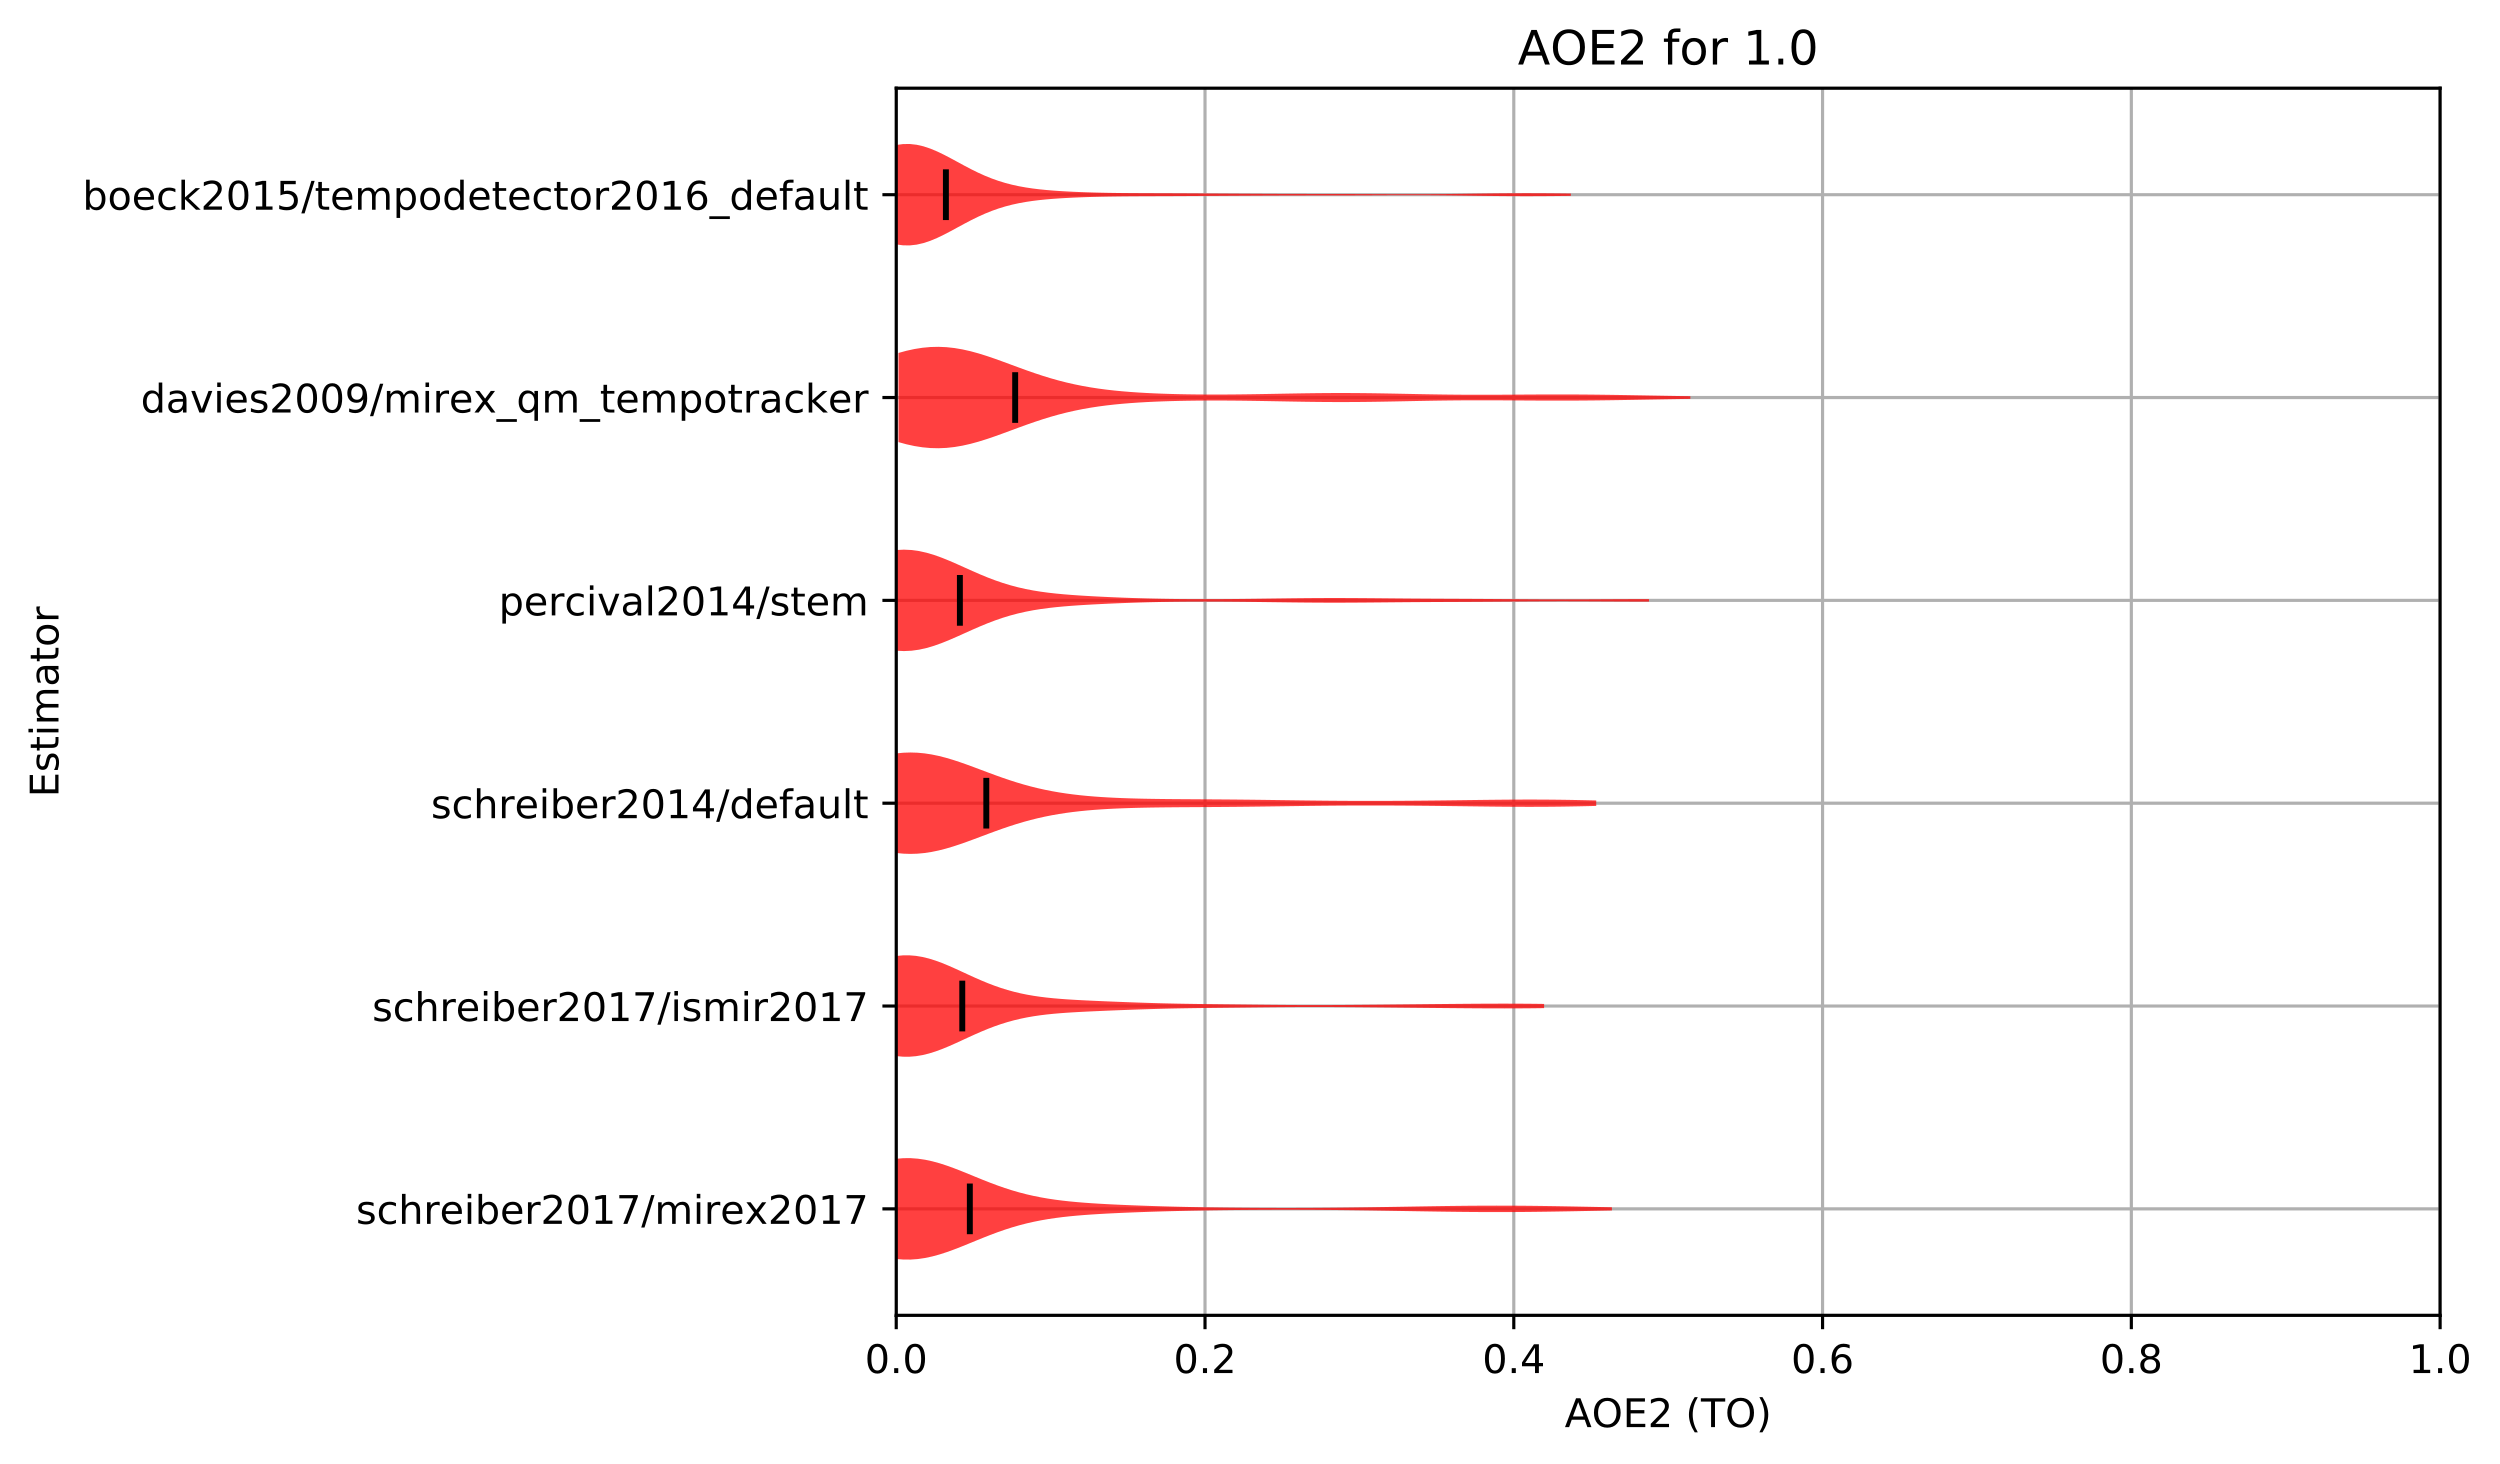 <?xml version="1.0" encoding="utf-8" standalone="no"?>
<!DOCTYPE svg PUBLIC "-//W3C//DTD SVG 1.1//EN"
  "http://www.w3.org/Graphics/SVG/1.1/DTD/svg11.dtd">
<!-- Created with matplotlib (http://matplotlib.org/) -->
<svg height="370.338pt" version="1.1" viewBox="0 0 632.498 370.338" width="632.498pt" xmlns="http://www.w3.org/2000/svg" xmlns:xlink="http://www.w3.org/1999/xlink">
 <defs>
  <style type="text/css">
*{stroke-linecap:butt;stroke-linejoin:round;}
  </style>
 </defs>
 <g id="figure_1">
  <g id="patch_1">
   <path d="M -0 370.338 
L 632.498 370.338 
L 632.498 0 
L -0 0 
z
" style="fill:#ffffff;"/>
  </g>
  <g id="axes_1">
   <g id="patch_2">
    <path d="M 226.747 332.782 
L 617.347 332.782 
L 617.347 22.318 
L 226.747 22.318 
z
" style="fill:#ffffff;"/>
   </g>
   <g id="matplotlib.axis_1">
    <g id="xtick_1">
     <g id="line2d_1">
      <path clip-path="url(#pd25f2522c5)" d="M 226.747 332.782 
L 226.747 22.318 
" style="fill:none;stroke:#b0b0b0;stroke-linecap:square;stroke-width:0.8;"/>
     </g>
     <g id="line2d_2">
      <defs>
       <path d="M 0 0 
L 0 3.5 
" id="m4256a54c7c" style="stroke:#000000;stroke-width:0.8;"/>
      </defs>
      <g>
       <use style="stroke:#000000;stroke-width:0.8;" x="226.747" xlink:href="#m4256a54c7c" y="332.782"/>
      </g>
     </g>
     <g id="text_1">
      <!-- 0.0 -->
      <defs>
       <path d="M 31.781 66.406 
Q 24.172 66.406 20.328 58.906 
Q 16.5 51.422 16.5 36.375 
Q 16.5 21.391 20.328 13.891 
Q 24.172 6.391 31.781 6.391 
Q 39.453 6.391 43.281 13.891 
Q 47.125 21.391 47.125 36.375 
Q 47.125 51.422 43.281 58.906 
Q 39.453 66.406 31.781 66.406 
z
M 31.781 74.219 
Q 44.047 74.219 50.516 64.516 
Q 56.984 54.828 56.984 36.375 
Q 56.984 17.969 50.516 8.266 
Q 44.047 -1.422 31.781 -1.422 
Q 19.531 -1.422 13.062 8.266 
Q 6.594 17.969 6.594 36.375 
Q 6.594 54.828 13.062 64.516 
Q 19.531 74.219 31.781 74.219 
z
" id="DejaVuSans-30"/>
       <path d="M 10.688 12.406 
L 21 12.406 
L 21 0 
L 10.688 0 
z
" id="DejaVuSans-2e"/>
      </defs>
      <g transform="translate(218.795 347.381)scale(0.1 -0.1)">
       <use xlink:href="#DejaVuSans-30"/>
       <use x="63.623" xlink:href="#DejaVuSans-2e"/>
       <use x="95.41" xlink:href="#DejaVuSans-30"/>
      </g>
     </g>
    </g>
    <g id="xtick_2">
     <g id="line2d_3">
      <path clip-path="url(#pd25f2522c5)" d="M 304.867 332.782 
L 304.867 22.318 
" style="fill:none;stroke:#b0b0b0;stroke-linecap:square;stroke-width:0.8;"/>
     </g>
     <g id="line2d_4">
      <g>
       <use style="stroke:#000000;stroke-width:0.8;" x="304.867" xlink:href="#m4256a54c7c" y="332.782"/>
      </g>
     </g>
     <g id="text_2">
      <!-- 0.2 -->
      <defs>
       <path d="M 19.188 8.297 
L 53.609 8.297 
L 53.609 0 
L 7.328 0 
L 7.328 8.297 
Q 12.938 14.109 22.625 23.891 
Q 32.328 33.688 34.812 36.531 
Q 39.547 41.844 41.422 45.531 
Q 43.312 49.219 43.312 52.781 
Q 43.312 58.594 39.234 62.25 
Q 35.156 65.922 28.609 65.922 
Q 23.969 65.922 18.812 64.312 
Q 13.672 62.703 7.812 59.422 
L 7.812 69.391 
Q 13.766 71.781 18.938 73 
Q 24.125 74.219 28.422 74.219 
Q 39.75 74.219 46.484 68.547 
Q 53.219 62.891 53.219 53.422 
Q 53.219 48.922 51.531 44.891 
Q 49.859 40.875 45.406 35.406 
Q 44.188 33.984 37.641 27.219 
Q 31.109 20.453 19.188 8.297 
z
" id="DejaVuSans-32"/>
      </defs>
      <g transform="translate(296.915 347.381)scale(0.1 -0.1)">
       <use xlink:href="#DejaVuSans-30"/>
       <use x="63.623" xlink:href="#DejaVuSans-2e"/>
       <use x="95.41" xlink:href="#DejaVuSans-32"/>
      </g>
     </g>
    </g>
    <g id="xtick_3">
     <g id="line2d_5">
      <path clip-path="url(#pd25f2522c5)" d="M 382.987 332.782 
L 382.987 22.318 
" style="fill:none;stroke:#b0b0b0;stroke-linecap:square;stroke-width:0.8;"/>
     </g>
     <g id="line2d_6">
      <g>
       <use style="stroke:#000000;stroke-width:0.8;" x="382.987" xlink:href="#m4256a54c7c" y="332.782"/>
      </g>
     </g>
     <g id="text_3">
      <!-- 0.4 -->
      <defs>
       <path d="M 37.797 64.312 
L 12.891 25.391 
L 37.797 25.391 
z
M 35.203 72.906 
L 47.609 72.906 
L 47.609 25.391 
L 58.016 25.391 
L 58.016 17.188 
L 47.609 17.188 
L 47.609 0 
L 37.797 0 
L 37.797 17.188 
L 4.891 17.188 
L 4.891 26.703 
z
" id="DejaVuSans-34"/>
      </defs>
      <g transform="translate(375.035 347.381)scale(0.1 -0.1)">
       <use xlink:href="#DejaVuSans-30"/>
       <use x="63.623" xlink:href="#DejaVuSans-2e"/>
       <use x="95.41" xlink:href="#DejaVuSans-34"/>
      </g>
     </g>
    </g>
    <g id="xtick_4">
     <g id="line2d_7">
      <path clip-path="url(#pd25f2522c5)" d="M 461.107 332.782 
L 461.107 22.318 
" style="fill:none;stroke:#b0b0b0;stroke-linecap:square;stroke-width:0.8;"/>
     </g>
     <g id="line2d_8">
      <g>
       <use style="stroke:#000000;stroke-width:0.8;" x="461.107" xlink:href="#m4256a54c7c" y="332.782"/>
      </g>
     </g>
     <g id="text_4">
      <!-- 0.6 -->
      <defs>
       <path d="M 33.016 40.375 
Q 26.375 40.375 22.484 35.828 
Q 18.609 31.297 18.609 23.391 
Q 18.609 15.531 22.484 10.953 
Q 26.375 6.391 33.016 6.391 
Q 39.656 6.391 43.531 10.953 
Q 47.406 15.531 47.406 23.391 
Q 47.406 31.297 43.531 35.828 
Q 39.656 40.375 33.016 40.375 
z
M 52.594 71.297 
L 52.594 62.312 
Q 48.875 64.062 45.094 64.984 
Q 41.312 65.922 37.594 65.922 
Q 27.828 65.922 22.672 59.328 
Q 17.531 52.734 16.797 39.406 
Q 19.672 43.656 24.016 45.922 
Q 28.375 48.188 33.594 48.188 
Q 44.578 48.188 50.953 41.516 
Q 57.328 34.859 57.328 23.391 
Q 57.328 12.156 50.688 5.359 
Q 44.047 -1.422 33.016 -1.422 
Q 20.359 -1.422 13.672 8.266 
Q 6.984 17.969 6.984 36.375 
Q 6.984 53.656 15.188 63.938 
Q 23.391 74.219 37.203 74.219 
Q 40.922 74.219 44.703 73.484 
Q 48.484 72.75 52.594 71.297 
z
" id="DejaVuSans-36"/>
      </defs>
      <g transform="translate(453.155 347.381)scale(0.1 -0.1)">
       <use xlink:href="#DejaVuSans-30"/>
       <use x="63.623" xlink:href="#DejaVuSans-2e"/>
       <use x="95.41" xlink:href="#DejaVuSans-36"/>
      </g>
     </g>
    </g>
    <g id="xtick_5">
     <g id="line2d_9">
      <path clip-path="url(#pd25f2522c5)" d="M 539.227 332.782 
L 539.227 22.318 
" style="fill:none;stroke:#b0b0b0;stroke-linecap:square;stroke-width:0.8;"/>
     </g>
     <g id="line2d_10">
      <g>
       <use style="stroke:#000000;stroke-width:0.8;" x="539.227" xlink:href="#m4256a54c7c" y="332.782"/>
      </g>
     </g>
     <g id="text_5">
      <!-- 0.8 -->
      <defs>
       <path d="M 31.781 34.625 
Q 24.75 34.625 20.719 30.859 
Q 16.703 27.094 16.703 20.516 
Q 16.703 13.922 20.719 10.156 
Q 24.75 6.391 31.781 6.391 
Q 38.812 6.391 42.859 10.172 
Q 46.922 13.969 46.922 20.516 
Q 46.922 27.094 42.891 30.859 
Q 38.875 34.625 31.781 34.625 
z
M 21.922 38.812 
Q 15.578 40.375 12.031 44.719 
Q 8.5 49.078 8.5 55.328 
Q 8.5 64.062 14.719 69.141 
Q 20.953 74.219 31.781 74.219 
Q 42.672 74.219 48.875 69.141 
Q 55.078 64.062 55.078 55.328 
Q 55.078 49.078 51.531 44.719 
Q 48 40.375 41.703 38.812 
Q 48.828 37.156 52.797 32.312 
Q 56.781 27.484 56.781 20.516 
Q 56.781 9.906 50.312 4.234 
Q 43.844 -1.422 31.781 -1.422 
Q 19.734 -1.422 13.25 4.234 
Q 6.781 9.906 6.781 20.516 
Q 6.781 27.484 10.781 32.312 
Q 14.797 37.156 21.922 38.812 
z
M 18.312 54.391 
Q 18.312 48.734 21.844 45.562 
Q 25.391 42.391 31.781 42.391 
Q 38.141 42.391 41.719 45.562 
Q 45.312 48.734 45.312 54.391 
Q 45.312 60.062 41.719 63.234 
Q 38.141 66.406 31.781 66.406 
Q 25.391 66.406 21.844 63.234 
Q 18.312 60.062 18.312 54.391 
z
" id="DejaVuSans-38"/>
      </defs>
      <g transform="translate(531.275 347.381)scale(0.1 -0.1)">
       <use xlink:href="#DejaVuSans-30"/>
       <use x="63.623" xlink:href="#DejaVuSans-2e"/>
       <use x="95.41" xlink:href="#DejaVuSans-38"/>
      </g>
     </g>
    </g>
    <g id="xtick_6">
     <g id="line2d_11">
      <path clip-path="url(#pd25f2522c5)" d="M 617.347 332.782 
L 617.347 22.318 
" style="fill:none;stroke:#b0b0b0;stroke-linecap:square;stroke-width:0.8;"/>
     </g>
     <g id="line2d_12">
      <g>
       <use style="stroke:#000000;stroke-width:0.8;" x="617.347" xlink:href="#m4256a54c7c" y="332.782"/>
      </g>
     </g>
     <g id="text_6">
      <!-- 1.0 -->
      <defs>
       <path d="M 12.406 8.297 
L 28.516 8.297 
L 28.516 63.922 
L 10.984 60.406 
L 10.984 69.391 
L 28.422 72.906 
L 38.281 72.906 
L 38.281 8.297 
L 54.391 8.297 
L 54.391 0 
L 12.406 0 
z
" id="DejaVuSans-31"/>
      </defs>
      <g transform="translate(609.395 347.381)scale(0.1 -0.1)">
       <use xlink:href="#DejaVuSans-31"/>
       <use x="63.623" xlink:href="#DejaVuSans-2e"/>
       <use x="95.41" xlink:href="#DejaVuSans-30"/>
      </g>
     </g>
    </g>
    <g id="text_7">
     <!-- AOE2 (TO) -->
     <defs>
      <path d="M 34.188 63.188 
L 20.797 26.906 
L 47.609 26.906 
z
M 28.609 72.906 
L 39.797 72.906 
L 67.578 0 
L 57.328 0 
L 50.688 18.703 
L 17.828 18.703 
L 11.188 0 
L 0.781 0 
z
" id="DejaVuSans-41"/>
      <path d="M 39.406 66.219 
Q 28.656 66.219 22.328 58.203 
Q 16.016 50.203 16.016 36.375 
Q 16.016 22.609 22.328 14.594 
Q 28.656 6.594 39.406 6.594 
Q 50.141 6.594 56.422 14.594 
Q 62.703 22.609 62.703 36.375 
Q 62.703 50.203 56.422 58.203 
Q 50.141 66.219 39.406 66.219 
z
M 39.406 74.219 
Q 54.734 74.219 63.906 63.938 
Q 73.094 53.656 73.094 36.375 
Q 73.094 19.141 63.906 8.859 
Q 54.734 -1.422 39.406 -1.422 
Q 24.031 -1.422 14.812 8.828 
Q 5.609 19.094 5.609 36.375 
Q 5.609 53.656 14.812 63.938 
Q 24.031 74.219 39.406 74.219 
z
" id="DejaVuSans-4f"/>
      <path d="M 9.812 72.906 
L 55.906 72.906 
L 55.906 64.594 
L 19.672 64.594 
L 19.672 43.016 
L 54.391 43.016 
L 54.391 34.719 
L 19.672 34.719 
L 19.672 8.297 
L 56.781 8.297 
L 56.781 0 
L 9.812 0 
z
" id="DejaVuSans-45"/>
      <path id="DejaVuSans-20"/>
      <path d="M 31 75.875 
Q 24.469 64.656 21.281 53.656 
Q 18.109 42.672 18.109 31.391 
Q 18.109 20.125 21.312 9.062 
Q 24.516 -2 31 -13.188 
L 23.188 -13.188 
Q 15.875 -1.703 12.234 9.375 
Q 8.594 20.453 8.594 31.391 
Q 8.594 42.281 12.203 53.312 
Q 15.828 64.359 23.188 75.875 
z
" id="DejaVuSans-28"/>
      <path d="M -0.297 72.906 
L 61.375 72.906 
L 61.375 64.594 
L 35.5 64.594 
L 35.5 0 
L 25.594 0 
L 25.594 64.594 
L -0.297 64.594 
z
" id="DejaVuSans-54"/>
      <path d="M 8.016 75.875 
L 15.828 75.875 
Q 23.141 64.359 26.781 53.312 
Q 30.422 42.281 30.422 31.391 
Q 30.422 20.453 26.781 9.375 
Q 23.141 -1.703 15.828 -13.188 
L 8.016 -13.188 
Q 14.5 -2 17.703 9.062 
Q 20.906 20.125 20.906 31.391 
Q 20.906 42.672 17.703 53.656 
Q 14.5 64.656 8.016 75.875 
z
" id="DejaVuSans-29"/>
     </defs>
     <g transform="translate(395.87 361.059)scale(0.1 -0.1)">
      <use xlink:href="#DejaVuSans-41"/>
      <use x="68.393" xlink:href="#DejaVuSans-4f"/>
      <use x="147.104" xlink:href="#DejaVuSans-45"/>
      <use x="210.287" xlink:href="#DejaVuSans-32"/>
      <use x="273.91" xlink:href="#DejaVuSans-20"/>
      <use x="305.697" xlink:href="#DejaVuSans-28"/>
      <use x="344.711" xlink:href="#DejaVuSans-54"/>
      <use x="405.795" xlink:href="#DejaVuSans-4f"/>
      <use x="484.506" xlink:href="#DejaVuSans-29"/>
     </g>
    </g>
   </g>
   <g id="matplotlib.axis_2">
    <g id="ytick_1">
     <g id="line2d_13">
      <path clip-path="url(#pd25f2522c5)" d="M 226.747 305.841 
L 617.347 305.841 
" style="fill:none;stroke:#b0b0b0;stroke-linecap:square;stroke-width:0.8;"/>
     </g>
     <g id="line2d_14">
      <defs>
       <path d="M 0 0 
L -3.5 0 
" id="m15b65cdada" style="stroke:#000000;stroke-width:0.8;"/>
      </defs>
      <g>
       <use style="stroke:#000000;stroke-width:0.8;" x="226.747" xlink:href="#m15b65cdada" y="305.841"/>
      </g>
     </g>
     <g id="text_8">
      <!-- schreiber2017/mirex2017 -->
      <defs>
       <path d="M 44.281 53.078 
L 44.281 44.578 
Q 40.484 46.531 36.375 47.5 
Q 32.281 48.484 27.875 48.484 
Q 21.188 48.484 17.844 46.438 
Q 14.5 44.391 14.5 40.281 
Q 14.5 37.156 16.891 35.375 
Q 19.281 33.594 26.516 31.984 
L 29.594 31.297 
Q 39.156 29.25 43.188 25.516 
Q 47.219 21.781 47.219 15.094 
Q 47.219 7.469 41.188 3.016 
Q 35.156 -1.422 24.609 -1.422 
Q 20.219 -1.422 15.453 -0.562 
Q 10.688 0.297 5.422 2 
L 5.422 11.281 
Q 10.406 8.688 15.234 7.391 
Q 20.062 6.109 24.812 6.109 
Q 31.156 6.109 34.562 8.281 
Q 37.984 10.453 37.984 14.406 
Q 37.984 18.062 35.516 20.016 
Q 33.062 21.969 24.703 23.781 
L 21.578 24.516 
Q 13.234 26.266 9.516 29.906 
Q 5.812 33.547 5.812 39.891 
Q 5.812 47.609 11.281 51.797 
Q 16.75 56 26.812 56 
Q 31.781 56 36.172 55.266 
Q 40.578 54.547 44.281 53.078 
z
" id="DejaVuSans-73"/>
       <path d="M 48.781 52.594 
L 48.781 44.188 
Q 44.969 46.297 41.141 47.344 
Q 37.312 48.391 33.406 48.391 
Q 24.656 48.391 19.812 42.844 
Q 14.984 37.312 14.984 27.297 
Q 14.984 17.281 19.812 11.734 
Q 24.656 6.203 33.406 6.203 
Q 37.312 6.203 41.141 7.25 
Q 44.969 8.297 48.781 10.406 
L 48.781 2.094 
Q 45.016 0.344 40.984 -0.531 
Q 36.969 -1.422 32.422 -1.422 
Q 20.062 -1.422 12.781 6.344 
Q 5.516 14.109 5.516 27.297 
Q 5.516 40.672 12.859 48.328 
Q 20.219 56 33.016 56 
Q 37.156 56 41.109 55.141 
Q 45.062 54.297 48.781 52.594 
z
" id="DejaVuSans-63"/>
       <path d="M 54.891 33.016 
L 54.891 0 
L 45.906 0 
L 45.906 32.719 
Q 45.906 40.484 42.875 44.328 
Q 39.844 48.188 33.797 48.188 
Q 26.516 48.188 22.312 43.547 
Q 18.109 38.922 18.109 30.906 
L 18.109 0 
L 9.078 0 
L 9.078 75.984 
L 18.109 75.984 
L 18.109 46.188 
Q 21.344 51.125 25.703 53.562 
Q 30.078 56 35.797 56 
Q 45.219 56 50.047 50.172 
Q 54.891 44.344 54.891 33.016 
z
" id="DejaVuSans-68"/>
       <path d="M 41.109 46.297 
Q 39.594 47.172 37.812 47.578 
Q 36.031 48 33.891 48 
Q 26.266 48 22.188 43.047 
Q 18.109 38.094 18.109 28.812 
L 18.109 0 
L 9.078 0 
L 9.078 54.688 
L 18.109 54.688 
L 18.109 46.188 
Q 20.953 51.172 25.484 53.578 
Q 30.031 56 36.531 56 
Q 37.453 56 38.578 55.875 
Q 39.703 55.766 41.062 55.516 
z
" id="DejaVuSans-72"/>
       <path d="M 56.203 29.594 
L 56.203 25.203 
L 14.891 25.203 
Q 15.484 15.922 20.484 11.062 
Q 25.484 6.203 34.422 6.203 
Q 39.594 6.203 44.453 7.469 
Q 49.312 8.734 54.109 11.281 
L 54.109 2.781 
Q 49.266 0.734 44.188 -0.344 
Q 39.109 -1.422 33.891 -1.422 
Q 20.797 -1.422 13.156 6.188 
Q 5.516 13.812 5.516 26.812 
Q 5.516 40.234 12.766 48.109 
Q 20.016 56 32.328 56 
Q 43.359 56 49.781 48.891 
Q 56.203 41.797 56.203 29.594 
z
M 47.219 32.234 
Q 47.125 39.594 43.094 43.984 
Q 39.062 48.391 32.422 48.391 
Q 24.906 48.391 20.391 44.141 
Q 15.875 39.891 15.188 32.172 
z
" id="DejaVuSans-65"/>
       <path d="M 9.422 54.688 
L 18.406 54.688 
L 18.406 0 
L 9.422 0 
z
M 9.422 75.984 
L 18.406 75.984 
L 18.406 64.594 
L 9.422 64.594 
z
" id="DejaVuSans-69"/>
       <path d="M 48.688 27.297 
Q 48.688 37.203 44.609 42.844 
Q 40.531 48.484 33.406 48.484 
Q 26.266 48.484 22.188 42.844 
Q 18.109 37.203 18.109 27.297 
Q 18.109 17.391 22.188 11.75 
Q 26.266 6.109 33.406 6.109 
Q 40.531 6.109 44.609 11.75 
Q 48.688 17.391 48.688 27.297 
z
M 18.109 46.391 
Q 20.953 51.266 25.266 53.625 
Q 29.594 56 35.594 56 
Q 45.562 56 51.781 48.094 
Q 58.016 40.188 58.016 27.297 
Q 58.016 14.406 51.781 6.484 
Q 45.562 -1.422 35.594 -1.422 
Q 29.594 -1.422 25.266 0.953 
Q 20.953 3.328 18.109 8.203 
L 18.109 0 
L 9.078 0 
L 9.078 75.984 
L 18.109 75.984 
z
" id="DejaVuSans-62"/>
       <path d="M 8.203 72.906 
L 55.078 72.906 
L 55.078 68.703 
L 28.609 0 
L 18.312 0 
L 43.219 64.594 
L 8.203 64.594 
z
" id="DejaVuSans-37"/>
       <path d="M 25.391 72.906 
L 33.688 72.906 
L 8.297 -9.281 
L 0 -9.281 
z
" id="DejaVuSans-2f"/>
       <path d="M 52 44.188 
Q 55.375 50.25 60.062 53.125 
Q 64.75 56 71.094 56 
Q 79.641 56 84.281 50.016 
Q 88.922 44.047 88.922 33.016 
L 88.922 0 
L 79.891 0 
L 79.891 32.719 
Q 79.891 40.578 77.094 44.375 
Q 74.312 48.188 68.609 48.188 
Q 61.625 48.188 57.562 43.547 
Q 53.516 38.922 53.516 30.906 
L 53.516 0 
L 44.484 0 
L 44.484 32.719 
Q 44.484 40.625 41.703 44.406 
Q 38.922 48.188 33.109 48.188 
Q 26.219 48.188 22.156 43.531 
Q 18.109 38.875 18.109 30.906 
L 18.109 0 
L 9.078 0 
L 9.078 54.688 
L 18.109 54.688 
L 18.109 46.188 
Q 21.188 51.219 25.484 53.609 
Q 29.781 56 35.688 56 
Q 41.656 56 45.828 52.969 
Q 50 49.953 52 44.188 
z
" id="DejaVuSans-6d"/>
       <path d="M 54.891 54.688 
L 35.109 28.078 
L 55.906 0 
L 45.312 0 
L 29.391 21.484 
L 13.484 0 
L 2.875 0 
L 24.125 28.609 
L 4.688 54.688 
L 15.281 54.688 
L 29.781 35.203 
L 44.281 54.688 
z
" id="DejaVuSans-78"/>
      </defs>
      <g transform="translate(90.084 309.64)scale(0.1 -0.1)">
       <use xlink:href="#DejaVuSans-73"/>
       <use x="52.1" xlink:href="#DejaVuSans-63"/>
       <use x="107.08" xlink:href="#DejaVuSans-68"/>
       <use x="170.459" xlink:href="#DejaVuSans-72"/>
       <use x="211.541" xlink:href="#DejaVuSans-65"/>
       <use x="273.064" xlink:href="#DejaVuSans-69"/>
       <use x="300.848" xlink:href="#DejaVuSans-62"/>
       <use x="364.324" xlink:href="#DejaVuSans-65"/>
       <use x="425.848" xlink:href="#DejaVuSans-72"/>
       <use x="466.961" xlink:href="#DejaVuSans-32"/>
       <use x="530.584" xlink:href="#DejaVuSans-30"/>
       <use x="594.207" xlink:href="#DejaVuSans-31"/>
       <use x="657.83" xlink:href="#DejaVuSans-37"/>
       <use x="721.453" xlink:href="#DejaVuSans-2f"/>
       <use x="755.145" xlink:href="#DejaVuSans-6d"/>
       <use x="852.557" xlink:href="#DejaVuSans-69"/>
       <use x="880.34" xlink:href="#DejaVuSans-72"/>
       <use x="921.422" xlink:href="#DejaVuSans-65"/>
       <use x="982.93" xlink:href="#DejaVuSans-78"/>
       <use x="1042.109" xlink:href="#DejaVuSans-32"/>
       <use x="1105.732" xlink:href="#DejaVuSans-30"/>
       <use x="1169.355" xlink:href="#DejaVuSans-31"/>
       <use x="1232.979" xlink:href="#DejaVuSans-37"/>
      </g>
     </g>
    </g>
    <g id="ytick_2">
     <g id="line2d_15">
      <path clip-path="url(#pd25f2522c5)" d="M 226.747 254.525 
L 617.347 254.525 
" style="fill:none;stroke:#b0b0b0;stroke-linecap:square;stroke-width:0.8;"/>
     </g>
     <g id="line2d_16">
      <g>
       <use style="stroke:#000000;stroke-width:0.8;" x="226.747" xlink:href="#m15b65cdada" y="254.525"/>
      </g>
     </g>
     <g id="text_9">
      <!-- schreiber2017/ismir2017 -->
      <g transform="translate(94.164 258.324)scale(0.1 -0.1)">
       <use xlink:href="#DejaVuSans-73"/>
       <use x="52.1" xlink:href="#DejaVuSans-63"/>
       <use x="107.08" xlink:href="#DejaVuSans-68"/>
       <use x="170.459" xlink:href="#DejaVuSans-72"/>
       <use x="211.541" xlink:href="#DejaVuSans-65"/>
       <use x="273.064" xlink:href="#DejaVuSans-69"/>
       <use x="300.848" xlink:href="#DejaVuSans-62"/>
       <use x="364.324" xlink:href="#DejaVuSans-65"/>
       <use x="425.848" xlink:href="#DejaVuSans-72"/>
       <use x="466.961" xlink:href="#DejaVuSans-32"/>
       <use x="530.584" xlink:href="#DejaVuSans-30"/>
       <use x="594.207" xlink:href="#DejaVuSans-31"/>
       <use x="657.83" xlink:href="#DejaVuSans-37"/>
       <use x="721.453" xlink:href="#DejaVuSans-2f"/>
       <use x="755.145" xlink:href="#DejaVuSans-69"/>
       <use x="782.928" xlink:href="#DejaVuSans-73"/>
       <use x="835.027" xlink:href="#DejaVuSans-6d"/>
       <use x="932.439" xlink:href="#DejaVuSans-69"/>
       <use x="960.223" xlink:href="#DejaVuSans-72"/>
       <use x="1001.336" xlink:href="#DejaVuSans-32"/>
       <use x="1064.959" xlink:href="#DejaVuSans-30"/>
       <use x="1128.582" xlink:href="#DejaVuSans-31"/>
       <use x="1192.205" xlink:href="#DejaVuSans-37"/>
      </g>
     </g>
    </g>
    <g id="ytick_3">
     <g id="line2d_17">
      <path clip-path="url(#pd25f2522c5)" d="M 226.747 203.208 
L 617.347 203.208 
" style="fill:none;stroke:#b0b0b0;stroke-linecap:square;stroke-width:0.8;"/>
     </g>
     <g id="line2d_18">
      <g>
       <use style="stroke:#000000;stroke-width:0.8;" x="226.747" xlink:href="#m15b65cdada" y="203.208"/>
      </g>
     </g>
     <g id="text_10">
      <!-- schreiber2014/default -->
      <defs>
       <path d="M 45.406 46.391 
L 45.406 75.984 
L 54.391 75.984 
L 54.391 0 
L 45.406 0 
L 45.406 8.203 
Q 42.578 3.328 38.25 0.953 
Q 33.938 -1.422 27.875 -1.422 
Q 17.969 -1.422 11.734 6.484 
Q 5.516 14.406 5.516 27.297 
Q 5.516 40.188 11.734 48.094 
Q 17.969 56 27.875 56 
Q 33.938 56 38.25 53.625 
Q 42.578 51.266 45.406 46.391 
z
M 14.797 27.297 
Q 14.797 17.391 18.875 11.75 
Q 22.953 6.109 30.078 6.109 
Q 37.203 6.109 41.297 11.75 
Q 45.406 17.391 45.406 27.297 
Q 45.406 37.203 41.297 42.844 
Q 37.203 48.484 30.078 48.484 
Q 22.953 48.484 18.875 42.844 
Q 14.797 37.203 14.797 27.297 
z
" id="DejaVuSans-64"/>
       <path d="M 37.109 75.984 
L 37.109 68.5 
L 28.516 68.5 
Q 23.688 68.5 21.797 66.547 
Q 19.922 64.594 19.922 59.516 
L 19.922 54.688 
L 34.719 54.688 
L 34.719 47.703 
L 19.922 47.703 
L 19.922 0 
L 10.891 0 
L 10.891 47.703 
L 2.297 47.703 
L 2.297 54.688 
L 10.891 54.688 
L 10.891 58.5 
Q 10.891 67.625 15.141 71.797 
Q 19.391 75.984 28.609 75.984 
z
" id="DejaVuSans-66"/>
       <path d="M 34.281 27.484 
Q 23.391 27.484 19.188 25 
Q 14.984 22.516 14.984 16.5 
Q 14.984 11.719 18.141 8.906 
Q 21.297 6.109 26.703 6.109 
Q 34.188 6.109 38.703 11.406 
Q 43.219 16.703 43.219 25.484 
L 43.219 27.484 
z
M 52.203 31.203 
L 52.203 0 
L 43.219 0 
L 43.219 8.297 
Q 40.141 3.328 35.547 0.953 
Q 30.953 -1.422 24.312 -1.422 
Q 15.922 -1.422 10.953 3.297 
Q 6 8.016 6 15.922 
Q 6 25.141 12.172 29.828 
Q 18.359 34.516 30.609 34.516 
L 43.219 34.516 
L 43.219 35.406 
Q 43.219 41.609 39.141 45 
Q 35.062 48.391 27.688 48.391 
Q 23 48.391 18.547 47.266 
Q 14.109 46.141 10.016 43.891 
L 10.016 52.203 
Q 14.938 54.109 19.578 55.047 
Q 24.219 56 28.609 56 
Q 40.484 56 46.344 49.844 
Q 52.203 43.703 52.203 31.203 
z
" id="DejaVuSans-61"/>
       <path d="M 8.5 21.578 
L 8.5 54.688 
L 17.484 54.688 
L 17.484 21.922 
Q 17.484 14.156 20.5 10.266 
Q 23.531 6.391 29.594 6.391 
Q 36.859 6.391 41.078 11.031 
Q 45.312 15.672 45.312 23.688 
L 45.312 54.688 
L 54.297 54.688 
L 54.297 0 
L 45.312 0 
L 45.312 8.406 
Q 42.047 3.422 37.719 1 
Q 33.406 -1.422 27.688 -1.422 
Q 18.266 -1.422 13.375 4.438 
Q 8.5 10.297 8.5 21.578 
z
M 31.109 56 
z
" id="DejaVuSans-75"/>
       <path d="M 9.422 75.984 
L 18.406 75.984 
L 18.406 0 
L 9.422 0 
z
" id="DejaVuSans-6c"/>
       <path d="M 18.312 70.219 
L 18.312 54.688 
L 36.812 54.688 
L 36.812 47.703 
L 18.312 47.703 
L 18.312 18.016 
Q 18.312 11.328 20.141 9.422 
Q 21.969 7.516 27.594 7.516 
L 36.812 7.516 
L 36.812 0 
L 27.594 0 
Q 17.188 0 13.234 3.875 
Q 9.281 7.766 9.281 18.016 
L 9.281 47.703 
L 2.688 47.703 
L 2.688 54.688 
L 9.281 54.688 
L 9.281 70.219 
z
" id="DejaVuSans-74"/>
      </defs>
      <g transform="translate(109.045 207.008)scale(0.1 -0.1)">
       <use xlink:href="#DejaVuSans-73"/>
       <use x="52.1" xlink:href="#DejaVuSans-63"/>
       <use x="107.08" xlink:href="#DejaVuSans-68"/>
       <use x="170.459" xlink:href="#DejaVuSans-72"/>
       <use x="211.541" xlink:href="#DejaVuSans-65"/>
       <use x="273.064" xlink:href="#DejaVuSans-69"/>
       <use x="300.848" xlink:href="#DejaVuSans-62"/>
       <use x="364.324" xlink:href="#DejaVuSans-65"/>
       <use x="425.848" xlink:href="#DejaVuSans-72"/>
       <use x="466.961" xlink:href="#DejaVuSans-32"/>
       <use x="530.584" xlink:href="#DejaVuSans-30"/>
       <use x="594.207" xlink:href="#DejaVuSans-31"/>
       <use x="657.83" xlink:href="#DejaVuSans-34"/>
       <use x="721.453" xlink:href="#DejaVuSans-2f"/>
       <use x="755.145" xlink:href="#DejaVuSans-64"/>
       <use x="818.621" xlink:href="#DejaVuSans-65"/>
       <use x="880.145" xlink:href="#DejaVuSans-66"/>
       <use x="915.35" xlink:href="#DejaVuSans-61"/>
       <use x="976.629" xlink:href="#DejaVuSans-75"/>
       <use x="1040.008" xlink:href="#DejaVuSans-6c"/>
       <use x="1067.791" xlink:href="#DejaVuSans-74"/>
      </g>
     </g>
    </g>
    <g id="ytick_4">
     <g id="line2d_19">
      <path clip-path="url(#pd25f2522c5)" d="M 226.747 151.892 
L 617.347 151.892 
" style="fill:none;stroke:#b0b0b0;stroke-linecap:square;stroke-width:0.8;"/>
     </g>
     <g id="line2d_20">
      <g>
       <use style="stroke:#000000;stroke-width:0.8;" x="226.747" xlink:href="#m15b65cdada" y="151.892"/>
      </g>
     </g>
     <g id="text_11">
      <!-- percival2014/stem -->
      <defs>
       <path d="M 18.109 8.203 
L 18.109 -20.797 
L 9.078 -20.797 
L 9.078 54.688 
L 18.109 54.688 
L 18.109 46.391 
Q 20.953 51.266 25.266 53.625 
Q 29.594 56 35.594 56 
Q 45.562 56 51.781 48.094 
Q 58.016 40.188 58.016 27.297 
Q 58.016 14.406 51.781 6.484 
Q 45.562 -1.422 35.594 -1.422 
Q 29.594 -1.422 25.266 0.953 
Q 20.953 3.328 18.109 8.203 
z
M 48.688 27.297 
Q 48.688 37.203 44.609 42.844 
Q 40.531 48.484 33.406 48.484 
Q 26.266 48.484 22.188 42.844 
Q 18.109 37.203 18.109 27.297 
Q 18.109 17.391 22.188 11.75 
Q 26.266 6.109 33.406 6.109 
Q 40.531 6.109 44.609 11.75 
Q 48.688 17.391 48.688 27.297 
z
" id="DejaVuSans-70"/>
       <path d="M 2.984 54.688 
L 12.5 54.688 
L 29.594 8.797 
L 46.688 54.688 
L 56.203 54.688 
L 35.688 0 
L 23.484 0 
z
" id="DejaVuSans-76"/>
      </defs>
      <g transform="translate(126.194 155.691)scale(0.1 -0.1)">
       <use xlink:href="#DejaVuSans-70"/>
       <use x="63.477" xlink:href="#DejaVuSans-65"/>
       <use x="125" xlink:href="#DejaVuSans-72"/>
       <use x="166.082" xlink:href="#DejaVuSans-63"/>
       <use x="221.062" xlink:href="#DejaVuSans-69"/>
       <use x="248.846" xlink:href="#DejaVuSans-76"/>
       <use x="308.025" xlink:href="#DejaVuSans-61"/>
       <use x="369.305" xlink:href="#DejaVuSans-6c"/>
       <use x="397.088" xlink:href="#DejaVuSans-32"/>
       <use x="460.711" xlink:href="#DejaVuSans-30"/>
       <use x="524.334" xlink:href="#DejaVuSans-31"/>
       <use x="587.957" xlink:href="#DejaVuSans-34"/>
       <use x="651.58" xlink:href="#DejaVuSans-2f"/>
       <use x="685.271" xlink:href="#DejaVuSans-73"/>
       <use x="737.371" xlink:href="#DejaVuSans-74"/>
       <use x="776.58" xlink:href="#DejaVuSans-65"/>
       <use x="838.104" xlink:href="#DejaVuSans-6d"/>
      </g>
     </g>
    </g>
    <g id="ytick_5">
     <g id="line2d_21">
      <path clip-path="url(#pd25f2522c5)" d="M 226.747 100.576 
L 617.347 100.576 
" style="fill:none;stroke:#b0b0b0;stroke-linecap:square;stroke-width:0.8;"/>
     </g>
     <g id="line2d_22">
      <g>
       <use style="stroke:#000000;stroke-width:0.8;" x="226.747" xlink:href="#m15b65cdada" y="100.576"/>
      </g>
     </g>
     <g id="text_12">
      <!-- davies2009/mirex_qm_tempotracker -->
      <defs>
       <path d="M 10.984 1.516 
L 10.984 10.5 
Q 14.703 8.734 18.5 7.812 
Q 22.312 6.891 25.984 6.891 
Q 35.75 6.891 40.891 13.453 
Q 46.047 20.016 46.781 33.406 
Q 43.953 29.203 39.594 26.953 
Q 35.25 24.703 29.984 24.703 
Q 19.047 24.703 12.672 31.312 
Q 6.297 37.938 6.297 49.422 
Q 6.297 60.641 12.938 67.422 
Q 19.578 74.219 30.609 74.219 
Q 43.266 74.219 49.922 64.516 
Q 56.594 54.828 56.594 36.375 
Q 56.594 19.141 48.406 8.859 
Q 40.234 -1.422 26.422 -1.422 
Q 22.703 -1.422 18.891 -0.688 
Q 15.094 0.047 10.984 1.516 
z
M 30.609 32.422 
Q 37.25 32.422 41.125 36.953 
Q 45.016 41.5 45.016 49.422 
Q 45.016 57.281 41.125 61.844 
Q 37.25 66.406 30.609 66.406 
Q 23.969 66.406 20.094 61.844 
Q 16.219 57.281 16.219 49.422 
Q 16.219 41.5 20.094 36.953 
Q 23.969 32.422 30.609 32.422 
z
" id="DejaVuSans-39"/>
       <path d="M 50.984 -16.609 
L 50.984 -23.578 
L -0.984 -23.578 
L -0.984 -16.609 
z
" id="DejaVuSans-5f"/>
       <path d="M 14.797 27.297 
Q 14.797 17.391 18.875 11.75 
Q 22.953 6.109 30.078 6.109 
Q 37.203 6.109 41.297 11.75 
Q 45.406 17.391 45.406 27.297 
Q 45.406 37.203 41.297 42.844 
Q 37.203 48.484 30.078 48.484 
Q 22.953 48.484 18.875 42.844 
Q 14.797 37.203 14.797 27.297 
z
M 45.406 8.203 
Q 42.578 3.328 38.25 0.953 
Q 33.938 -1.422 27.875 -1.422 
Q 17.969 -1.422 11.734 6.484 
Q 5.516 14.406 5.516 27.297 
Q 5.516 40.188 11.734 48.094 
Q 17.969 56 27.875 56 
Q 33.938 56 38.25 53.625 
Q 42.578 51.266 45.406 46.391 
L 45.406 54.688 
L 54.391 54.688 
L 54.391 -20.797 
L 45.406 -20.797 
z
" id="DejaVuSans-71"/>
       <path d="M 30.609 48.391 
Q 23.391 48.391 19.188 42.75 
Q 14.984 37.109 14.984 27.297 
Q 14.984 17.484 19.156 11.844 
Q 23.344 6.203 30.609 6.203 
Q 37.797 6.203 41.984 11.859 
Q 46.188 17.531 46.188 27.297 
Q 46.188 37.016 41.984 42.703 
Q 37.797 48.391 30.609 48.391 
z
M 30.609 56 
Q 42.328 56 49.016 48.375 
Q 55.719 40.766 55.719 27.297 
Q 55.719 13.875 49.016 6.219 
Q 42.328 -1.422 30.609 -1.422 
Q 18.844 -1.422 12.172 6.219 
Q 5.516 13.875 5.516 27.297 
Q 5.516 40.766 12.172 48.375 
Q 18.844 56 30.609 56 
z
" id="DejaVuSans-6f"/>
       <path d="M 9.078 75.984 
L 18.109 75.984 
L 18.109 31.109 
L 44.922 54.688 
L 56.391 54.688 
L 27.391 29.109 
L 57.625 0 
L 45.906 0 
L 18.109 26.703 
L 18.109 0 
L 9.078 0 
z
" id="DejaVuSans-6b"/>
      </defs>
      <g transform="translate(35.617 104.375)scale(0.1 -0.1)">
       <use xlink:href="#DejaVuSans-64"/>
       <use x="63.477" xlink:href="#DejaVuSans-61"/>
       <use x="124.756" xlink:href="#DejaVuSans-76"/>
       <use x="183.936" xlink:href="#DejaVuSans-69"/>
       <use x="211.719" xlink:href="#DejaVuSans-65"/>
       <use x="273.242" xlink:href="#DejaVuSans-73"/>
       <use x="325.342" xlink:href="#DejaVuSans-32"/>
       <use x="388.965" xlink:href="#DejaVuSans-30"/>
       <use x="452.588" xlink:href="#DejaVuSans-30"/>
       <use x="516.211" xlink:href="#DejaVuSans-39"/>
       <use x="579.834" xlink:href="#DejaVuSans-2f"/>
       <use x="613.525" xlink:href="#DejaVuSans-6d"/>
       <use x="710.938" xlink:href="#DejaVuSans-69"/>
       <use x="738.721" xlink:href="#DejaVuSans-72"/>
       <use x="779.803" xlink:href="#DejaVuSans-65"/>
       <use x="841.311" xlink:href="#DejaVuSans-78"/>
       <use x="900.49" xlink:href="#DejaVuSans-5f"/>
       <use x="950.49" xlink:href="#DejaVuSans-71"/>
       <use x="1013.967" xlink:href="#DejaVuSans-6d"/>
       <use x="1111.379" xlink:href="#DejaVuSans-5f"/>
       <use x="1161.379" xlink:href="#DejaVuSans-74"/>
       <use x="1200.588" xlink:href="#DejaVuSans-65"/>
       <use x="1262.111" xlink:href="#DejaVuSans-6d"/>
       <use x="1359.523" xlink:href="#DejaVuSans-70"/>
       <use x="1423" xlink:href="#DejaVuSans-6f"/>
       <use x="1484.182" xlink:href="#DejaVuSans-74"/>
       <use x="1523.391" xlink:href="#DejaVuSans-72"/>
       <use x="1564.504" xlink:href="#DejaVuSans-61"/>
       <use x="1625.783" xlink:href="#DejaVuSans-63"/>
       <use x="1680.764" xlink:href="#DejaVuSans-6b"/>
       <use x="1738.627" xlink:href="#DejaVuSans-65"/>
       <use x="1800.15" xlink:href="#DejaVuSans-72"/>
      </g>
     </g>
    </g>
    <g id="ytick_6">
     <g id="line2d_23">
      <path clip-path="url(#pd25f2522c5)" d="M 226.747 49.259 
L 617.347 49.259 
" style="fill:none;stroke:#b0b0b0;stroke-linecap:square;stroke-width:0.8;"/>
     </g>
     <g id="line2d_24">
      <g>
       <use style="stroke:#000000;stroke-width:0.8;" x="226.747" xlink:href="#m15b65cdada" y="49.259"/>
      </g>
     </g>
     <g id="text_13">
      <!-- boeck2015/tempodetector2016_default -->
      <defs>
       <path d="M 10.797 72.906 
L 49.516 72.906 
L 49.516 64.594 
L 19.828 64.594 
L 19.828 46.734 
Q 21.969 47.469 24.109 47.828 
Q 26.266 48.188 28.422 48.188 
Q 40.625 48.188 47.75 41.5 
Q 54.891 34.812 54.891 23.391 
Q 54.891 11.625 47.562 5.094 
Q 40.234 -1.422 26.906 -1.422 
Q 22.312 -1.422 17.547 -0.641 
Q 12.797 0.141 7.719 1.703 
L 7.719 11.625 
Q 12.109 9.234 16.797 8.062 
Q 21.484 6.891 26.703 6.891 
Q 35.156 6.891 40.078 11.328 
Q 45.016 15.766 45.016 23.391 
Q 45.016 31 40.078 35.438 
Q 35.156 39.891 26.703 39.891 
Q 22.75 39.891 18.812 39.016 
Q 14.891 38.141 10.797 36.281 
z
" id="DejaVuSans-35"/>
      </defs>
      <g transform="translate(20.878 53.058)scale(0.1 -0.1)">
       <use xlink:href="#DejaVuSans-62"/>
       <use x="63.477" xlink:href="#DejaVuSans-6f"/>
       <use x="124.658" xlink:href="#DejaVuSans-65"/>
       <use x="186.182" xlink:href="#DejaVuSans-63"/>
       <use x="241.162" xlink:href="#DejaVuSans-6b"/>
       <use x="299.072" xlink:href="#DejaVuSans-32"/>
       <use x="362.695" xlink:href="#DejaVuSans-30"/>
       <use x="426.318" xlink:href="#DejaVuSans-31"/>
       <use x="489.941" xlink:href="#DejaVuSans-35"/>
       <use x="553.564" xlink:href="#DejaVuSans-2f"/>
       <use x="587.256" xlink:href="#DejaVuSans-74"/>
       <use x="626.465" xlink:href="#DejaVuSans-65"/>
       <use x="687.988" xlink:href="#DejaVuSans-6d"/>
       <use x="785.4" xlink:href="#DejaVuSans-70"/>
       <use x="848.877" xlink:href="#DejaVuSans-6f"/>
       <use x="910.059" xlink:href="#DejaVuSans-64"/>
       <use x="973.535" xlink:href="#DejaVuSans-65"/>
       <use x="1035.059" xlink:href="#DejaVuSans-74"/>
       <use x="1074.268" xlink:href="#DejaVuSans-65"/>
       <use x="1135.791" xlink:href="#DejaVuSans-63"/>
       <use x="1190.771" xlink:href="#DejaVuSans-74"/>
       <use x="1229.98" xlink:href="#DejaVuSans-6f"/>
       <use x="1291.162" xlink:href="#DejaVuSans-72"/>
       <use x="1332.275" xlink:href="#DejaVuSans-32"/>
       <use x="1395.898" xlink:href="#DejaVuSans-30"/>
       <use x="1459.521" xlink:href="#DejaVuSans-31"/>
       <use x="1523.145" xlink:href="#DejaVuSans-36"/>
       <use x="1586.768" xlink:href="#DejaVuSans-5f"/>
       <use x="1636.768" xlink:href="#DejaVuSans-64"/>
       <use x="1700.244" xlink:href="#DejaVuSans-65"/>
       <use x="1761.768" xlink:href="#DejaVuSans-66"/>
       <use x="1796.973" xlink:href="#DejaVuSans-61"/>
       <use x="1858.252" xlink:href="#DejaVuSans-75"/>
       <use x="1921.631" xlink:href="#DejaVuSans-6c"/>
       <use x="1949.414" xlink:href="#DejaVuSans-74"/>
      </g>
     </g>
    </g>
    <g id="text_14">
     <!-- Estimator -->
     <g transform="translate(14.798 201.673)rotate(-90)scale(0.1 -0.1)">
      <use xlink:href="#DejaVuSans-45"/>
      <use x="63.184" xlink:href="#DejaVuSans-73"/>
      <use x="115.283" xlink:href="#DejaVuSans-74"/>
      <use x="154.492" xlink:href="#DejaVuSans-69"/>
      <use x="182.275" xlink:href="#DejaVuSans-6d"/>
      <use x="279.688" xlink:href="#DejaVuSans-61"/>
      <use x="340.967" xlink:href="#DejaVuSans-74"/>
      <use x="380.176" xlink:href="#DejaVuSans-6f"/>
      <use x="441.357" xlink:href="#DejaVuSans-72"/>
     </g>
    </g>
   </g>
   <g id="PolyCollection_1">
    <path clip-path="url(#pd25f2522c5)" d="M 226.749 293.166 
L 226.749 318.517 
L 228.578 318.665 
L 230.407 318.67 
L 232.236 318.535 
L 234.065 318.265 
L 235.894 317.872 
L 237.723 317.371 
L 239.552 316.779 
L 241.381 316.117 
L 243.21 315.404 
L 245.039 314.662 
L 246.868 313.911 
L 248.697 313.168 
L 250.525 312.448 
L 252.354 311.764 
L 254.183 311.126 
L 256.012 310.539 
L 257.841 310.008 
L 259.67 309.534 
L 261.499 309.116 
L 263.328 308.75 
L 265.157 308.433 
L 266.986 308.16 
L 268.815 307.926 
L 270.644 307.724 
L 272.472 307.551 
L 274.301 307.401 
L 276.13 307.27 
L 277.959 307.154 
L 279.788 307.051 
L 281.617 306.957 
L 283.446 306.872 
L 285.275 306.793 
L 287.104 306.72 
L 288.933 306.652 
L 290.762 306.589 
L 292.591 306.53 
L 294.42 306.475 
L 296.248 306.425 
L 298.077 306.378 
L 299.906 306.335 
L 301.735 306.296 
L 303.564 306.261 
L 305.393 306.229 
L 307.222 306.2 
L 309.051 306.174 
L 310.88 306.151 
L 312.709 306.131 
L 314.538 306.114 
L 316.367 306.099 
L 318.196 306.087 
L 320.024 306.077 
L 321.853 306.07 
L 323.682 306.066 
L 325.511 306.065 
L 327.34 306.067 
L 329.169 306.071 
L 330.998 306.078 
L 332.827 306.088 
L 334.656 306.101 
L 336.485 306.117 
L 338.314 306.135 
L 340.143 306.155 
L 341.972 306.178 
L 343.8 306.203 
L 345.629 306.229 
L 347.458 306.257 
L 349.287 306.287 
L 351.116 306.317 
L 352.945 306.348 
L 354.774 306.38 
L 356.603 306.412 
L 358.432 306.443 
L 360.261 306.474 
L 362.09 306.504 
L 363.919 306.533 
L 365.748 306.559 
L 367.576 306.583 
L 369.405 306.605 
L 371.234 306.623 
L 373.063 306.638 
L 374.892 306.649 
L 376.721 306.655 
L 378.55 306.658 
L 380.379 306.657 
L 382.208 306.651 
L 384.037 306.64 
L 385.866 306.626 
L 387.695 306.607 
L 389.524 306.585 
L 391.352 306.56 
L 393.181 306.531 
L 395.01 306.5 
L 396.839 306.467 
L 398.668 306.432 
L 400.497 306.395 
L 402.326 306.358 
L 404.155 306.321 
L 405.984 306.284 
L 407.813 306.247 
L 407.813 305.435 
L 407.813 305.435 
L 405.984 305.398 
L 404.155 305.361 
L 402.326 305.324 
L 400.497 305.287 
L 398.668 305.25 
L 396.839 305.216 
L 395.01 305.182 
L 393.181 305.151 
L 391.352 305.123 
L 389.524 305.097 
L 387.695 305.075 
L 385.866 305.056 
L 384.037 305.042 
L 382.208 305.032 
L 380.379 305.026 
L 378.55 305.024 
L 376.721 305.027 
L 374.892 305.034 
L 373.063 305.045 
L 371.234 305.059 
L 369.405 305.078 
L 367.576 305.099 
L 365.748 305.123 
L 363.919 305.15 
L 362.09 305.178 
L 360.261 305.208 
L 358.432 305.239 
L 356.603 305.27 
L 354.774 305.302 
L 352.945 305.334 
L 351.116 305.365 
L 349.287 305.395 
L 347.458 305.425 
L 345.629 305.453 
L 343.8 305.479 
L 341.972 305.504 
L 340.143 305.527 
L 338.314 305.547 
L 336.485 305.565 
L 334.656 305.581 
L 332.827 305.594 
L 330.998 305.604 
L 329.169 305.611 
L 327.34 305.616 
L 325.511 305.617 
L 323.682 305.616 
L 321.853 305.612 
L 320.024 305.605 
L 318.196 305.595 
L 316.367 305.583 
L 314.538 305.568 
L 312.709 305.551 
L 310.88 305.531 
L 309.051 305.508 
L 307.222 305.482 
L 305.393 305.453 
L 303.564 305.421 
L 301.735 305.386 
L 299.906 305.347 
L 298.077 305.304 
L 296.248 305.257 
L 294.42 305.207 
L 292.591 305.152 
L 290.762 305.093 
L 288.933 305.03 
L 287.104 304.962 
L 285.275 304.889 
L 283.446 304.81 
L 281.617 304.725 
L 279.788 304.631 
L 277.959 304.528 
L 276.13 304.412 
L 274.301 304.281 
L 272.472 304.131 
L 270.644 303.958 
L 268.815 303.757 
L 266.986 303.522 
L 265.157 303.249 
L 263.328 302.932 
L 261.499 302.566 
L 259.67 302.148 
L 257.841 301.674 
L 256.012 301.143 
L 254.183 300.556 
L 252.354 299.918 
L 250.525 299.234 
L 248.697 298.514 
L 246.868 297.771 
L 245.039 297.02 
L 243.21 296.278 
L 241.381 295.566 
L 239.552 294.903 
L 237.723 294.311 
L 235.894 293.81 
L 234.065 293.417 
L 232.236 293.147 
L 230.407 293.012 
L 228.578 293.017 
L 226.749 293.166 
z
" style="fill:#ff0000;fill-opacity:0.75;"/>
   </g>
   <g id="PolyCollection_2">
    <path clip-path="url(#pd25f2522c5)" d="M 226.749 241.865 
L 226.749 267.184 
L 228.405 267.343 
L 230.061 267.354 
L 231.716 267.217 
L 233.372 266.941 
L 235.028 266.536 
L 236.683 266.019 
L 238.339 265.409 
L 239.994 264.727 
L 241.65 263.996 
L 243.306 263.237 
L 244.961 262.471 
L 246.617 261.717 
L 248.273 260.992 
L 249.928 260.308 
L 251.584 259.674 
L 253.24 259.098 
L 254.895 258.583 
L 256.551 258.129 
L 258.206 257.735 
L 259.862 257.396 
L 261.518 257.108 
L 263.173 256.866 
L 264.829 256.663 
L 266.485 256.493 
L 268.14 256.349 
L 269.796 256.227 
L 271.451 256.121 
L 273.107 256.027 
L 274.763 255.943 
L 276.418 255.864 
L 278.074 255.79 
L 279.73 255.719 
L 281.385 255.65 
L 283.041 255.584 
L 284.696 255.52 
L 286.352 255.458 
L 288.008 255.4 
L 289.663 255.344 
L 291.319 255.293 
L 292.975 255.246 
L 294.63 255.203 
L 296.286 255.164 
L 297.942 255.129 
L 299.597 255.099 
L 301.253 255.071 
L 302.908 255.046 
L 304.564 255.023 
L 306.22 255.002 
L 307.875 254.982 
L 309.531 254.963 
L 311.187 254.943 
L 312.842 254.924 
L 314.498 254.905 
L 316.153 254.885 
L 317.809 254.866 
L 319.465 254.848 
L 321.12 254.83 
L 322.776 254.814 
L 324.432 254.8 
L 326.087 254.788 
L 327.743 254.778 
L 329.398 254.772 
L 331.054 254.767 
L 332.71 254.766 
L 334.365 254.768 
L 336.021 254.772 
L 337.677 254.779 
L 339.332 254.788 
L 340.988 254.799 
L 342.644 254.811 
L 344.299 254.825 
L 345.955 254.839 
L 347.61 254.855 
L 349.266 254.871 
L 350.922 254.887 
L 352.577 254.904 
L 354.233 254.921 
L 355.889 254.938 
L 357.544 254.955 
L 359.2 254.973 
L 360.855 254.99 
L 362.511 255.007 
L 364.167 255.024 
L 365.822 255.04 
L 367.478 255.056 
L 369.134 255.072 
L 370.789 255.086 
L 372.445 255.099 
L 374.1 255.111 
L 375.756 255.12 
L 377.412 255.127 
L 379.067 255.132 
L 380.723 255.133 
L 382.379 255.13 
L 384.034 255.123 
L 385.69 255.113 
L 387.346 255.098 
L 389.001 255.079 
L 390.657 255.056 
L 390.657 253.993 
L 390.657 253.993 
L 389.001 253.97 
L 387.346 253.951 
L 385.69 253.937 
L 384.034 253.926 
L 382.379 253.919 
L 380.723 253.917 
L 379.067 253.918 
L 377.412 253.922 
L 375.756 253.929 
L 374.1 253.938 
L 372.445 253.95 
L 370.789 253.963 
L 369.134 253.978 
L 367.478 253.993 
L 365.822 254.009 
L 364.167 254.026 
L 362.511 254.042 
L 360.855 254.06 
L 359.2 254.077 
L 357.544 254.094 
L 355.889 254.111 
L 354.233 254.128 
L 352.577 254.145 
L 350.922 254.162 
L 349.266 254.179 
L 347.61 254.195 
L 345.955 254.21 
L 344.299 254.225 
L 342.644 254.238 
L 340.988 254.251 
L 339.332 254.262 
L 337.677 254.27 
L 336.021 254.277 
L 334.365 254.281 
L 332.71 254.283 
L 331.054 254.282 
L 329.398 254.278 
L 327.743 254.271 
L 326.087 254.261 
L 324.432 254.249 
L 322.776 254.235 
L 321.12 254.219 
L 319.465 254.201 
L 317.809 254.183 
L 316.153 254.164 
L 314.498 254.145 
L 312.842 254.125 
L 311.187 254.106 
L 309.531 254.087 
L 307.875 254.067 
L 306.22 254.047 
L 304.564 254.026 
L 302.908 254.003 
L 301.253 253.978 
L 299.597 253.951 
L 297.942 253.92 
L 296.286 253.885 
L 294.63 253.847 
L 292.975 253.804 
L 291.319 253.756 
L 289.663 253.705 
L 288.008 253.65 
L 286.352 253.591 
L 284.696 253.53 
L 283.041 253.465 
L 281.385 253.399 
L 279.73 253.33 
L 278.074 253.259 
L 276.418 253.185 
L 274.763 253.107 
L 273.107 253.022 
L 271.451 252.928 
L 269.796 252.823 
L 268.14 252.7 
L 266.485 252.557 
L 264.829 252.386 
L 263.173 252.183 
L 261.518 251.941 
L 259.862 251.653 
L 258.206 251.315 
L 256.551 250.92 
L 254.895 250.466 
L 253.24 249.951 
L 251.584 249.375 
L 249.928 248.742 
L 248.273 248.057 
L 246.617 247.332 
L 244.961 246.578 
L 243.306 245.813 
L 241.65 245.054 
L 239.994 244.322 
L 238.339 243.64 
L 236.683 243.03 
L 235.028 242.513 
L 233.372 242.109 
L 231.716 241.832 
L 230.061 241.696 
L 228.405 241.706 
L 226.749 241.865 
z
" style="fill:#ff0000;fill-opacity:0.75;"/>
   </g>
   <g id="PolyCollection_3">
    <path clip-path="url(#pd25f2522c5)" d="M 226.749 190.614 
L 226.749 215.803 
L 228.538 215.978 
L 230.327 216.037 
L 232.116 215.981 
L 233.905 215.813 
L 235.694 215.539 
L 237.483 215.168 
L 239.271 214.711 
L 241.06 214.183 
L 242.849 213.596 
L 244.638 212.966 
L 246.427 212.309 
L 248.216 211.637 
L 250.004 210.965 
L 251.793 210.305 
L 253.582 209.665 
L 255.371 209.056 
L 257.16 208.482 
L 258.949 207.949 
L 260.737 207.46 
L 262.526 207.016 
L 264.315 206.616 
L 266.104 206.26 
L 267.893 205.946 
L 269.682 205.671 
L 271.47 205.432 
L 273.259 205.226 
L 275.048 205.049 
L 276.837 204.898 
L 278.626 204.771 
L 280.415 204.663 
L 282.203 204.573 
L 283.992 204.499 
L 285.781 204.437 
L 287.57 204.386 
L 289.359 204.345 
L 291.148 204.311 
L 292.936 204.284 
L 294.725 204.262 
L 296.514 204.245 
L 298.303 204.23 
L 300.092 204.218 
L 301.881 204.207 
L 303.669 204.196 
L 305.458 204.185 
L 307.247 204.174 
L 309.036 204.161 
L 310.825 204.147 
L 312.614 204.131 
L 314.402 204.113 
L 316.191 204.093 
L 317.98 204.072 
L 319.769 204.049 
L 321.558 204.025 
L 323.347 204 
L 325.136 203.975 
L 326.924 203.95 
L 328.713 203.925 
L 330.502 203.902 
L 332.291 203.88 
L 334.08 203.86 
L 335.869 203.843 
L 337.657 203.827 
L 339.446 203.815 
L 341.235 203.805 
L 343.024 203.798 
L 344.813 203.794 
L 346.602 203.792 
L 348.39 203.794 
L 350.179 203.798 
L 351.968 203.804 
L 353.757 203.813 
L 355.546 203.824 
L 357.335 203.837 
L 359.123 203.852 
L 360.912 203.869 
L 362.701 203.888 
L 364.49 203.908 
L 366.279 203.929 
L 368.068 203.951 
L 369.856 203.974 
L 371.645 203.997 
L 373.434 204.02 
L 375.223 204.042 
L 377.012 204.064 
L 378.801 204.083 
L 380.589 204.1 
L 382.378 204.113 
L 384.167 204.123 
L 385.956 204.129 
L 387.745 204.129 
L 389.534 204.125 
L 391.322 204.115 
L 393.111 204.099 
L 394.9 204.078 
L 396.689 204.051 
L 398.478 204.019 
L 400.267 203.983 
L 402.055 203.942 
L 403.844 203.898 
L 403.844 202.518 
L 403.844 202.518 
L 402.055 202.474 
L 400.267 202.434 
L 398.478 202.397 
L 396.689 202.365 
L 394.9 202.339 
L 393.111 202.317 
L 391.322 202.302 
L 389.534 202.292 
L 387.745 202.287 
L 385.956 202.288 
L 384.167 202.293 
L 382.378 202.303 
L 380.589 202.317 
L 378.801 202.334 
L 377.012 202.353 
L 375.223 202.374 
L 373.434 202.396 
L 371.645 202.419 
L 369.856 202.443 
L 368.068 202.465 
L 366.279 202.488 
L 364.49 202.509 
L 362.701 202.529 
L 360.912 202.547 
L 359.123 202.564 
L 357.335 202.579 
L 355.546 202.592 
L 353.757 202.604 
L 351.968 202.612 
L 350.179 202.619 
L 348.39 202.623 
L 346.602 202.624 
L 344.813 202.623 
L 343.024 202.619 
L 341.235 202.612 
L 339.446 202.602 
L 337.657 202.589 
L 335.869 202.574 
L 334.08 202.556 
L 332.291 202.536 
L 330.502 202.515 
L 328.713 202.491 
L 326.924 202.467 
L 325.136 202.442 
L 323.347 202.417 
L 321.558 202.392 
L 319.769 202.368 
L 317.98 202.345 
L 316.191 202.323 
L 314.402 202.304 
L 312.614 202.286 
L 310.825 202.27 
L 309.036 202.256 
L 307.247 202.243 
L 305.458 202.231 
L 303.669 202.221 
L 301.881 202.21 
L 300.092 202.199 
L 298.303 202.186 
L 296.514 202.172 
L 294.725 202.154 
L 292.936 202.132 
L 291.148 202.105 
L 289.359 202.072 
L 287.57 202.031 
L 285.781 201.98 
L 283.992 201.918 
L 282.203 201.843 
L 280.415 201.753 
L 278.626 201.646 
L 276.837 201.518 
L 275.048 201.368 
L 273.259 201.191 
L 271.47 200.984 
L 269.682 200.745 
L 267.893 200.47 
L 266.104 200.156 
L 264.315 199.8 
L 262.526 199.401 
L 260.737 198.956 
L 258.949 198.467 
L 257.16 197.934 
L 255.371 197.361 
L 253.582 196.751 
L 251.793 196.112 
L 250.004 195.451 
L 248.216 194.779 
L 246.427 194.108 
L 244.638 193.45 
L 242.849 192.821 
L 241.06 192.234 
L 239.271 191.705 
L 237.483 191.249 
L 235.694 190.878 
L 233.905 190.603 
L 232.116 190.435 
L 230.327 190.379 
L 228.538 190.439 
L 226.749 190.614 
z
" style="fill:#ff0000;fill-opacity:0.75;"/>
   </g>
   <g id="PolyCollection_4">
    <path clip-path="url(#pd25f2522c5)" d="M 226.76 139.157 
L 226.76 164.627 
L 228.683 164.721 
L 230.607 164.632 
L 232.531 164.366 
L 234.454 163.936 
L 236.378 163.362 
L 238.301 162.672 
L 240.225 161.892 
L 242.148 161.055 
L 244.072 160.191 
L 245.995 159.326 
L 247.919 158.488 
L 249.842 157.695 
L 251.766 156.962 
L 253.689 156.301 
L 255.613 155.715 
L 257.536 155.205 
L 259.46 154.768 
L 261.384 154.398 
L 263.307 154.089 
L 265.231 153.83 
L 267.154 153.614 
L 269.078 153.432 
L 271.001 153.276 
L 272.925 153.141 
L 274.848 153.022 
L 276.772 152.914 
L 278.695 152.816 
L 280.619 152.725 
L 282.542 152.642 
L 284.466 152.565 
L 286.389 152.495 
L 288.313 152.432 
L 290.237 152.377 
L 292.16 152.33 
L 294.084 152.29 
L 296.007 152.258 
L 297.931 152.233 
L 299.854 152.215 
L 301.778 152.203 
L 303.701 152.198 
L 305.625 152.198 
L 307.548 152.203 
L 309.472 152.212 
L 311.395 152.226 
L 313.319 152.243 
L 315.243 152.264 
L 317.166 152.287 
L 319.09 152.312 
L 321.013 152.338 
L 322.937 152.364 
L 324.86 152.39 
L 326.784 152.415 
L 328.707 152.437 
L 330.631 152.456 
L 332.554 152.471 
L 334.478 152.481 
L 336.401 152.487 
L 338.325 152.487 
L 340.248 152.483 
L 342.172 152.474 
L 344.096 152.462 
L 346.019 152.447 
L 347.943 152.429 
L 349.866 152.411 
L 351.79 152.392 
L 353.713 152.374 
L 355.637 152.358 
L 357.56 152.342 
L 359.484 152.329 
L 361.407 152.317 
L 363.331 152.307 
L 365.254 152.297 
L 367.178 152.288 
L 369.101 152.28 
L 371.025 152.27 
L 372.949 152.26 
L 374.872 152.248 
L 376.796 152.236 
L 378.719 152.222 
L 380.643 152.207 
L 382.566 152.192 
L 384.49 152.177 
L 386.413 152.162 
L 388.337 152.15 
L 390.26 152.14 
L 392.184 152.133 
L 394.107 152.128 
L 396.031 152.128 
L 397.954 152.13 
L 399.878 152.136 
L 401.802 152.144 
L 403.725 152.154 
L 405.649 152.165 
L 407.572 152.175 
L 409.496 152.185 
L 411.419 152.194 
L 413.343 152.199 
L 415.266 152.201 
L 417.19 152.2 
L 417.19 151.584 
L 417.19 151.584 
L 415.266 151.583 
L 413.343 151.585 
L 411.419 151.59 
L 409.496 151.599 
L 407.572 151.608 
L 405.649 151.619 
L 403.725 151.63 
L 401.802 151.64 
L 399.878 151.648 
L 397.954 151.654 
L 396.031 151.656 
L 394.107 151.655 
L 392.184 151.651 
L 390.26 151.644 
L 388.337 151.634 
L 386.413 151.621 
L 384.49 151.607 
L 382.566 151.592 
L 380.643 151.577 
L 378.719 151.562 
L 376.796 151.548 
L 374.872 151.536 
L 372.949 151.524 
L 371.025 151.514 
L 369.101 151.504 
L 367.178 151.496 
L 365.254 151.487 
L 363.331 151.477 
L 361.407 151.467 
L 359.484 151.455 
L 357.56 151.442 
L 355.637 151.426 
L 353.713 151.41 
L 351.79 151.391 
L 349.866 151.373 
L 347.943 151.354 
L 346.019 151.337 
L 344.096 151.322 
L 342.172 151.31 
L 340.248 151.301 
L 338.325 151.297 
L 336.401 151.297 
L 334.478 151.303 
L 332.554 151.313 
L 330.631 151.328 
L 328.707 151.347 
L 326.784 151.369 
L 324.86 151.394 
L 322.937 151.42 
L 321.013 151.446 
L 319.09 151.472 
L 317.166 151.497 
L 315.243 151.52 
L 313.319 151.541 
L 311.395 151.558 
L 309.472 151.572 
L 307.548 151.581 
L 305.625 151.586 
L 303.701 151.586 
L 301.778 151.581 
L 299.854 151.569 
L 297.931 151.551 
L 296.007 151.526 
L 294.084 151.494 
L 292.16 151.454 
L 290.237 151.407 
L 288.313 151.351 
L 286.389 151.289 
L 284.466 151.219 
L 282.542 151.142 
L 280.619 151.059 
L 278.695 150.968 
L 276.772 150.87 
L 274.848 150.762 
L 272.925 150.643 
L 271.001 150.508 
L 269.078 150.352 
L 267.154 150.17 
L 265.231 149.954 
L 263.307 149.695 
L 261.384 149.385 
L 259.46 149.016 
L 257.536 148.579 
L 255.613 148.069 
L 253.689 147.483 
L 251.766 146.822 
L 249.842 146.089 
L 247.919 145.296 
L 245.995 144.457 
L 244.072 143.593 
L 242.148 142.729 
L 240.225 141.891 
L 238.301 141.112 
L 236.378 140.421 
L 234.454 139.848 
L 232.531 139.418 
L 230.607 139.152 
L 228.683 139.063 
L 226.76 139.157 
z
" style="fill:#ff0000;fill-opacity:0.75;"/>
   </g>
   <g id="PolyCollection_5">
    <path clip-path="url(#pd25f2522c5)" d="M 227.312 89.296 
L 227.312 111.856 
L 229.336 112.407 
L 231.36 112.849 
L 233.384 113.168 
L 235.407 113.355 
L 237.431 113.405 
L 239.455 113.317 
L 241.478 113.096 
L 243.502 112.751 
L 245.526 112.295 
L 247.549 111.743 
L 249.573 111.113 
L 251.597 110.425 
L 253.621 109.698 
L 255.644 108.951 
L 257.668 108.202 
L 259.692 107.467 
L 261.715 106.76 
L 263.739 106.091 
L 265.763 105.468 
L 267.786 104.897 
L 269.81 104.38 
L 271.834 103.918 
L 273.857 103.509 
L 275.881 103.152 
L 277.905 102.841 
L 279.929 102.574 
L 281.952 102.345 
L 283.976 102.15 
L 286 101.985 
L 288.023 101.845 
L 290.047 101.728 
L 292.071 101.631 
L 294.094 101.55 
L 296.118 101.484 
L 298.142 101.432 
L 300.166 101.392 
L 302.189 101.363 
L 304.213 101.344 
L 306.237 101.334 
L 308.26 101.334 
L 310.284 101.342 
L 312.308 101.357 
L 314.331 101.378 
L 316.355 101.405 
L 318.379 101.437 
L 320.402 101.472 
L 322.426 101.51 
L 324.45 101.548 
L 326.474 101.585 
L 328.497 101.62 
L 330.521 101.652 
L 332.545 101.678 
L 334.568 101.699 
L 336.592 101.713 
L 338.616 101.72 
L 340.639 101.718 
L 342.663 101.709 
L 344.687 101.693 
L 346.711 101.669 
L 348.734 101.639 
L 350.758 101.604 
L 352.782 101.566 
L 354.805 101.526 
L 356.829 101.484 
L 358.853 101.444 
L 360.876 101.406 
L 362.9 101.371 
L 364.924 101.341 
L 366.948 101.316 
L 368.971 101.297 
L 370.995 101.284 
L 373.019 101.277 
L 375.042 101.276 
L 377.066 101.279 
L 379.09 101.287 
L 381.113 101.297 
L 383.137 101.31 
L 385.161 101.323 
L 387.184 101.336 
L 389.208 101.347 
L 391.232 101.355 
L 393.256 101.359 
L 395.279 101.359 
L 397.303 101.354 
L 399.327 101.344 
L 401.35 101.329 
L 403.374 101.31 
L 405.398 101.285 
L 407.421 101.258 
L 409.445 101.226 
L 411.469 101.193 
L 413.493 101.157 
L 415.516 101.121 
L 417.54 101.085 
L 419.564 101.048 
L 421.587 101.012 
L 423.611 100.978 
L 425.635 100.944 
L 427.658 100.912 
L 427.658 100.239 
L 427.658 100.239 
L 425.635 100.207 
L 423.611 100.174 
L 421.587 100.139 
L 419.564 100.103 
L 417.54 100.067 
L 415.516 100.03 
L 413.493 99.994 
L 411.469 99.958 
L 409.445 99.925 
L 407.421 99.894 
L 405.398 99.866 
L 403.374 99.842 
L 401.35 99.822 
L 399.327 99.807 
L 397.303 99.797 
L 395.279 99.792 
L 393.256 99.792 
L 391.232 99.797 
L 389.208 99.805 
L 387.184 99.815 
L 385.161 99.828 
L 383.137 99.841 
L 381.113 99.854 
L 379.09 99.864 
L 377.066 99.872 
L 375.042 99.875 
L 373.019 99.874 
L 370.995 99.867 
L 368.971 99.854 
L 366.948 99.835 
L 364.924 99.81 
L 362.9 99.78 
L 360.876 99.745 
L 358.853 99.707 
L 356.829 99.667 
L 354.805 99.626 
L 352.782 99.585 
L 350.758 99.547 
L 348.734 99.512 
L 346.711 99.482 
L 344.687 99.459 
L 342.663 99.442 
L 340.639 99.433 
L 338.616 99.431 
L 336.592 99.438 
L 334.568 99.452 
L 332.545 99.473 
L 330.521 99.5 
L 328.497 99.531 
L 326.474 99.566 
L 324.45 99.603 
L 322.426 99.641 
L 320.402 99.679 
L 318.379 99.714 
L 316.355 99.746 
L 314.331 99.773 
L 312.308 99.795 
L 310.284 99.81 
L 308.26 99.817 
L 306.237 99.817 
L 304.213 99.807 
L 302.189 99.788 
L 300.166 99.759 
L 298.142 99.719 
L 296.118 99.667 
L 294.094 99.601 
L 292.071 99.52 
L 290.047 99.423 
L 288.023 99.306 
L 286 99.167 
L 283.976 99.001 
L 281.952 98.807 
L 279.929 98.578 
L 277.905 98.31 
L 275.881 98 
L 273.857 97.642 
L 271.834 97.233 
L 269.81 96.771 
L 267.786 96.254 
L 265.763 95.683 
L 263.739 95.06 
L 261.715 94.391 
L 259.692 93.684 
L 257.668 92.949 
L 255.644 92.2 
L 253.621 91.454 
L 251.597 90.726 
L 249.573 90.038 
L 247.549 89.408 
L 245.526 88.856 
L 243.502 88.4 
L 241.478 88.055 
L 239.455 87.834 
L 237.431 87.746 
L 235.407 87.796 
L 233.384 87.983 
L 231.36 88.302 
L 229.336 88.744 
L 227.312 89.296 
z
" style="fill:#ff0000;fill-opacity:0.75;"/>
   </g>
   <g id="PolyCollection_6">
    <path clip-path="url(#pd25f2522c5)" d="M 226.747 36.684 
L 226.747 61.834 
L 228.471 62.07 
L 230.195 62.088 
L 231.919 61.893 
L 233.643 61.496 
L 235.367 60.923 
L 237.091 60.203 
L 238.815 59.373 
L 240.539 58.472 
L 242.263 57.536 
L 243.987 56.602 
L 245.711 55.698 
L 247.435 54.848 
L 249.159 54.069 
L 250.883 53.371 
L 252.607 52.758 
L 254.331 52.23 
L 256.055 51.782 
L 257.779 51.406 
L 259.503 51.095 
L 261.227 50.838 
L 262.951 50.626 
L 264.675 50.452 
L 266.399 50.307 
L 268.123 50.187 
L 269.847 50.085 
L 271.571 49.999 
L 273.295 49.926 
L 275.02 49.863 
L 276.744 49.811 
L 278.468 49.768 
L 280.192 49.732 
L 281.916 49.704 
L 283.64 49.682 
L 285.364 49.665 
L 287.088 49.652 
L 288.812 49.643 
L 290.536 49.636 
L 292.26 49.63 
L 293.984 49.624 
L 295.708 49.618 
L 297.432 49.611 
L 299.156 49.602 
L 300.88 49.593 
L 302.604 49.583 
L 304.328 49.572 
L 306.052 49.561 
L 307.776 49.549 
L 309.5 49.538 
L 311.224 49.526 
L 312.948 49.515 
L 314.672 49.505 
L 316.396 49.495 
L 318.12 49.485 
L 319.844 49.476 
L 321.568 49.469 
L 323.292 49.462 
L 325.016 49.456 
L 326.74 49.451 
L 328.464 49.448 
L 330.188 49.445 
L 331.912 49.444 
L 333.636 49.443 
L 335.36 49.441 
L 337.084 49.44 
L 338.808 49.438 
L 340.532 49.434 
L 342.256 49.43 
L 343.98 49.424 
L 345.704 49.417 
L 347.428 49.41 
L 349.152 49.402 
L 350.877 49.394 
L 352.601 49.387 
L 354.325 49.382 
L 356.049 49.379 
L 357.773 49.379 
L 359.497 49.383 
L 361.221 49.39 
L 362.945 49.4 
L 364.669 49.415 
L 366.393 49.433 
L 368.117 49.453 
L 369.841 49.476 
L 371.565 49.499 
L 373.289 49.524 
L 375.013 49.547 
L 376.737 49.569 
L 378.461 49.589 
L 380.185 49.606 
L 381.909 49.619 
L 383.633 49.627 
L 385.357 49.632 
L 387.081 49.632 
L 388.805 49.627 
L 390.529 49.618 
L 392.253 49.606 
L 393.977 49.59 
L 395.701 49.571 
L 397.425 49.55 
L 397.425 48.969 
L 397.425 48.969 
L 395.701 48.948 
L 393.977 48.929 
L 392.253 48.913 
L 390.529 48.9 
L 388.805 48.891 
L 387.081 48.887 
L 385.357 48.887 
L 383.633 48.891 
L 381.909 48.9 
L 380.185 48.913 
L 378.461 48.929 
L 376.737 48.949 
L 375.013 48.971 
L 373.289 48.995 
L 371.565 49.019 
L 369.841 49.043 
L 368.117 49.065 
L 366.393 49.086 
L 364.669 49.104 
L 362.945 49.118 
L 361.221 49.129 
L 359.497 49.136 
L 357.773 49.139 
L 356.049 49.139 
L 354.325 49.136 
L 352.601 49.131 
L 350.877 49.124 
L 349.152 49.117 
L 347.428 49.109 
L 345.704 49.101 
L 343.98 49.094 
L 342.256 49.089 
L 340.532 49.084 
L 338.808 49.081 
L 337.084 49.079 
L 335.36 49.077 
L 333.636 49.076 
L 331.912 49.075 
L 330.188 49.073 
L 328.464 49.071 
L 326.74 49.067 
L 325.016 49.062 
L 323.292 49.057 
L 321.568 49.05 
L 319.844 49.042 
L 318.12 49.033 
L 316.396 49.024 
L 314.672 49.014 
L 312.948 49.003 
L 311.224 48.992 
L 309.5 48.981 
L 307.776 48.969 
L 306.052 48.958 
L 304.328 48.946 
L 302.604 48.935 
L 300.88 48.925 
L 299.156 48.916 
L 297.432 48.908 
L 295.708 48.901 
L 293.984 48.894 
L 292.26 48.889 
L 290.536 48.882 
L 288.812 48.875 
L 287.088 48.866 
L 285.364 48.854 
L 283.64 48.837 
L 281.916 48.815 
L 280.192 48.786 
L 278.468 48.751 
L 276.744 48.707 
L 275.02 48.655 
L 273.295 48.593 
L 271.571 48.52 
L 269.847 48.433 
L 268.123 48.332 
L 266.399 48.211 
L 264.675 48.066 
L 262.951 47.892 
L 261.227 47.681 
L 259.503 47.424 
L 257.779 47.112 
L 256.055 46.737 
L 254.331 46.289 
L 252.607 45.76 
L 250.883 45.148 
L 249.159 44.45 
L 247.435 43.671 
L 245.711 42.821 
L 243.987 41.917 
L 242.263 40.982 
L 240.539 40.047 
L 238.815 39.145 
L 237.091 38.316 
L 235.367 37.596 
L 233.643 37.022 
L 231.919 36.626 
L 230.195 36.43 
L 228.471 36.449 
L 226.747 36.684 
z
" style="fill:#ff0000;fill-opacity:0.75;"/>
   </g>
   <g id="LineCollection_1">
    <path clip-path="url(#pd25f2522c5)" d="M 245.368 312.256 
L 245.368 299.426 
" style="fill:none;stroke:#000000;stroke-width:1.5;"/>
    <path clip-path="url(#pd25f2522c5)" d="M 243.453 260.939 
L 243.453 248.11 
" style="fill:none;stroke:#000000;stroke-width:1.5;"/>
    <path clip-path="url(#pd25f2522c5)" d="M 249.534 209.623 
L 249.534 196.794 
" style="fill:none;stroke:#000000;stroke-width:1.5;"/>
    <path clip-path="url(#pd25f2522c5)" d="M 242.851 158.306 
L 242.851 145.477 
" style="fill:none;stroke:#000000;stroke-width:1.5;"/>
    <path clip-path="url(#pd25f2522c5)" d="M 256.838 106.99 
L 256.838 94.161 
" style="fill:none;stroke:#000000;stroke-width:1.5;"/>
    <path clip-path="url(#pd25f2522c5)" d="M 239.311 55.674 
L 239.311 42.845 
" style="fill:none;stroke:#000000;stroke-width:1.5;"/>
   </g>
   <g id="patch_3">
    <path d="M 226.747 332.782 
L 226.747 22.318 
" style="fill:none;stroke:#000000;stroke-linecap:square;stroke-linejoin:miter;stroke-width:0.8;"/>
   </g>
   <g id="patch_4">
    <path d="M 617.347 332.782 
L 617.347 22.318 
" style="fill:none;stroke:#000000;stroke-linecap:square;stroke-linejoin:miter;stroke-width:0.8;"/>
   </g>
   <g id="patch_5">
    <path d="M 226.747 332.782 
L 617.347 332.782 
" style="fill:none;stroke:#000000;stroke-linecap:square;stroke-linejoin:miter;stroke-width:0.8;"/>
   </g>
   <g id="patch_6">
    <path d="M 226.747 22.318 
L 617.347 22.318 
" style="fill:none;stroke:#000000;stroke-linecap:square;stroke-linejoin:miter;stroke-width:0.8;"/>
   </g>
   <g id="text_15">
    <!-- AOE2 for 1.0 -->
    <g transform="translate(384.006 16.318)scale(0.12 -0.12)">
     <use xlink:href="#DejaVuSans-41"/>
     <use x="68.393" xlink:href="#DejaVuSans-4f"/>
     <use x="147.104" xlink:href="#DejaVuSans-45"/>
     <use x="210.287" xlink:href="#DejaVuSans-32"/>
     <use x="273.91" xlink:href="#DejaVuSans-20"/>
     <use x="305.697" xlink:href="#DejaVuSans-66"/>
     <use x="340.902" xlink:href="#DejaVuSans-6f"/>
     <use x="402.084" xlink:href="#DejaVuSans-72"/>
     <use x="443.197" xlink:href="#DejaVuSans-20"/>
     <use x="474.984" xlink:href="#DejaVuSans-31"/>
     <use x="538.607" xlink:href="#DejaVuSans-2e"/>
     <use x="570.395" xlink:href="#DejaVuSans-30"/>
    </g>
   </g>
  </g>
 </g>
 <defs>
  <clipPath id="pd25f2522c5">
   <rect height="310.464" width="390.6" x="226.747" y="22.318"/>
  </clipPath>
 </defs>
</svg>
